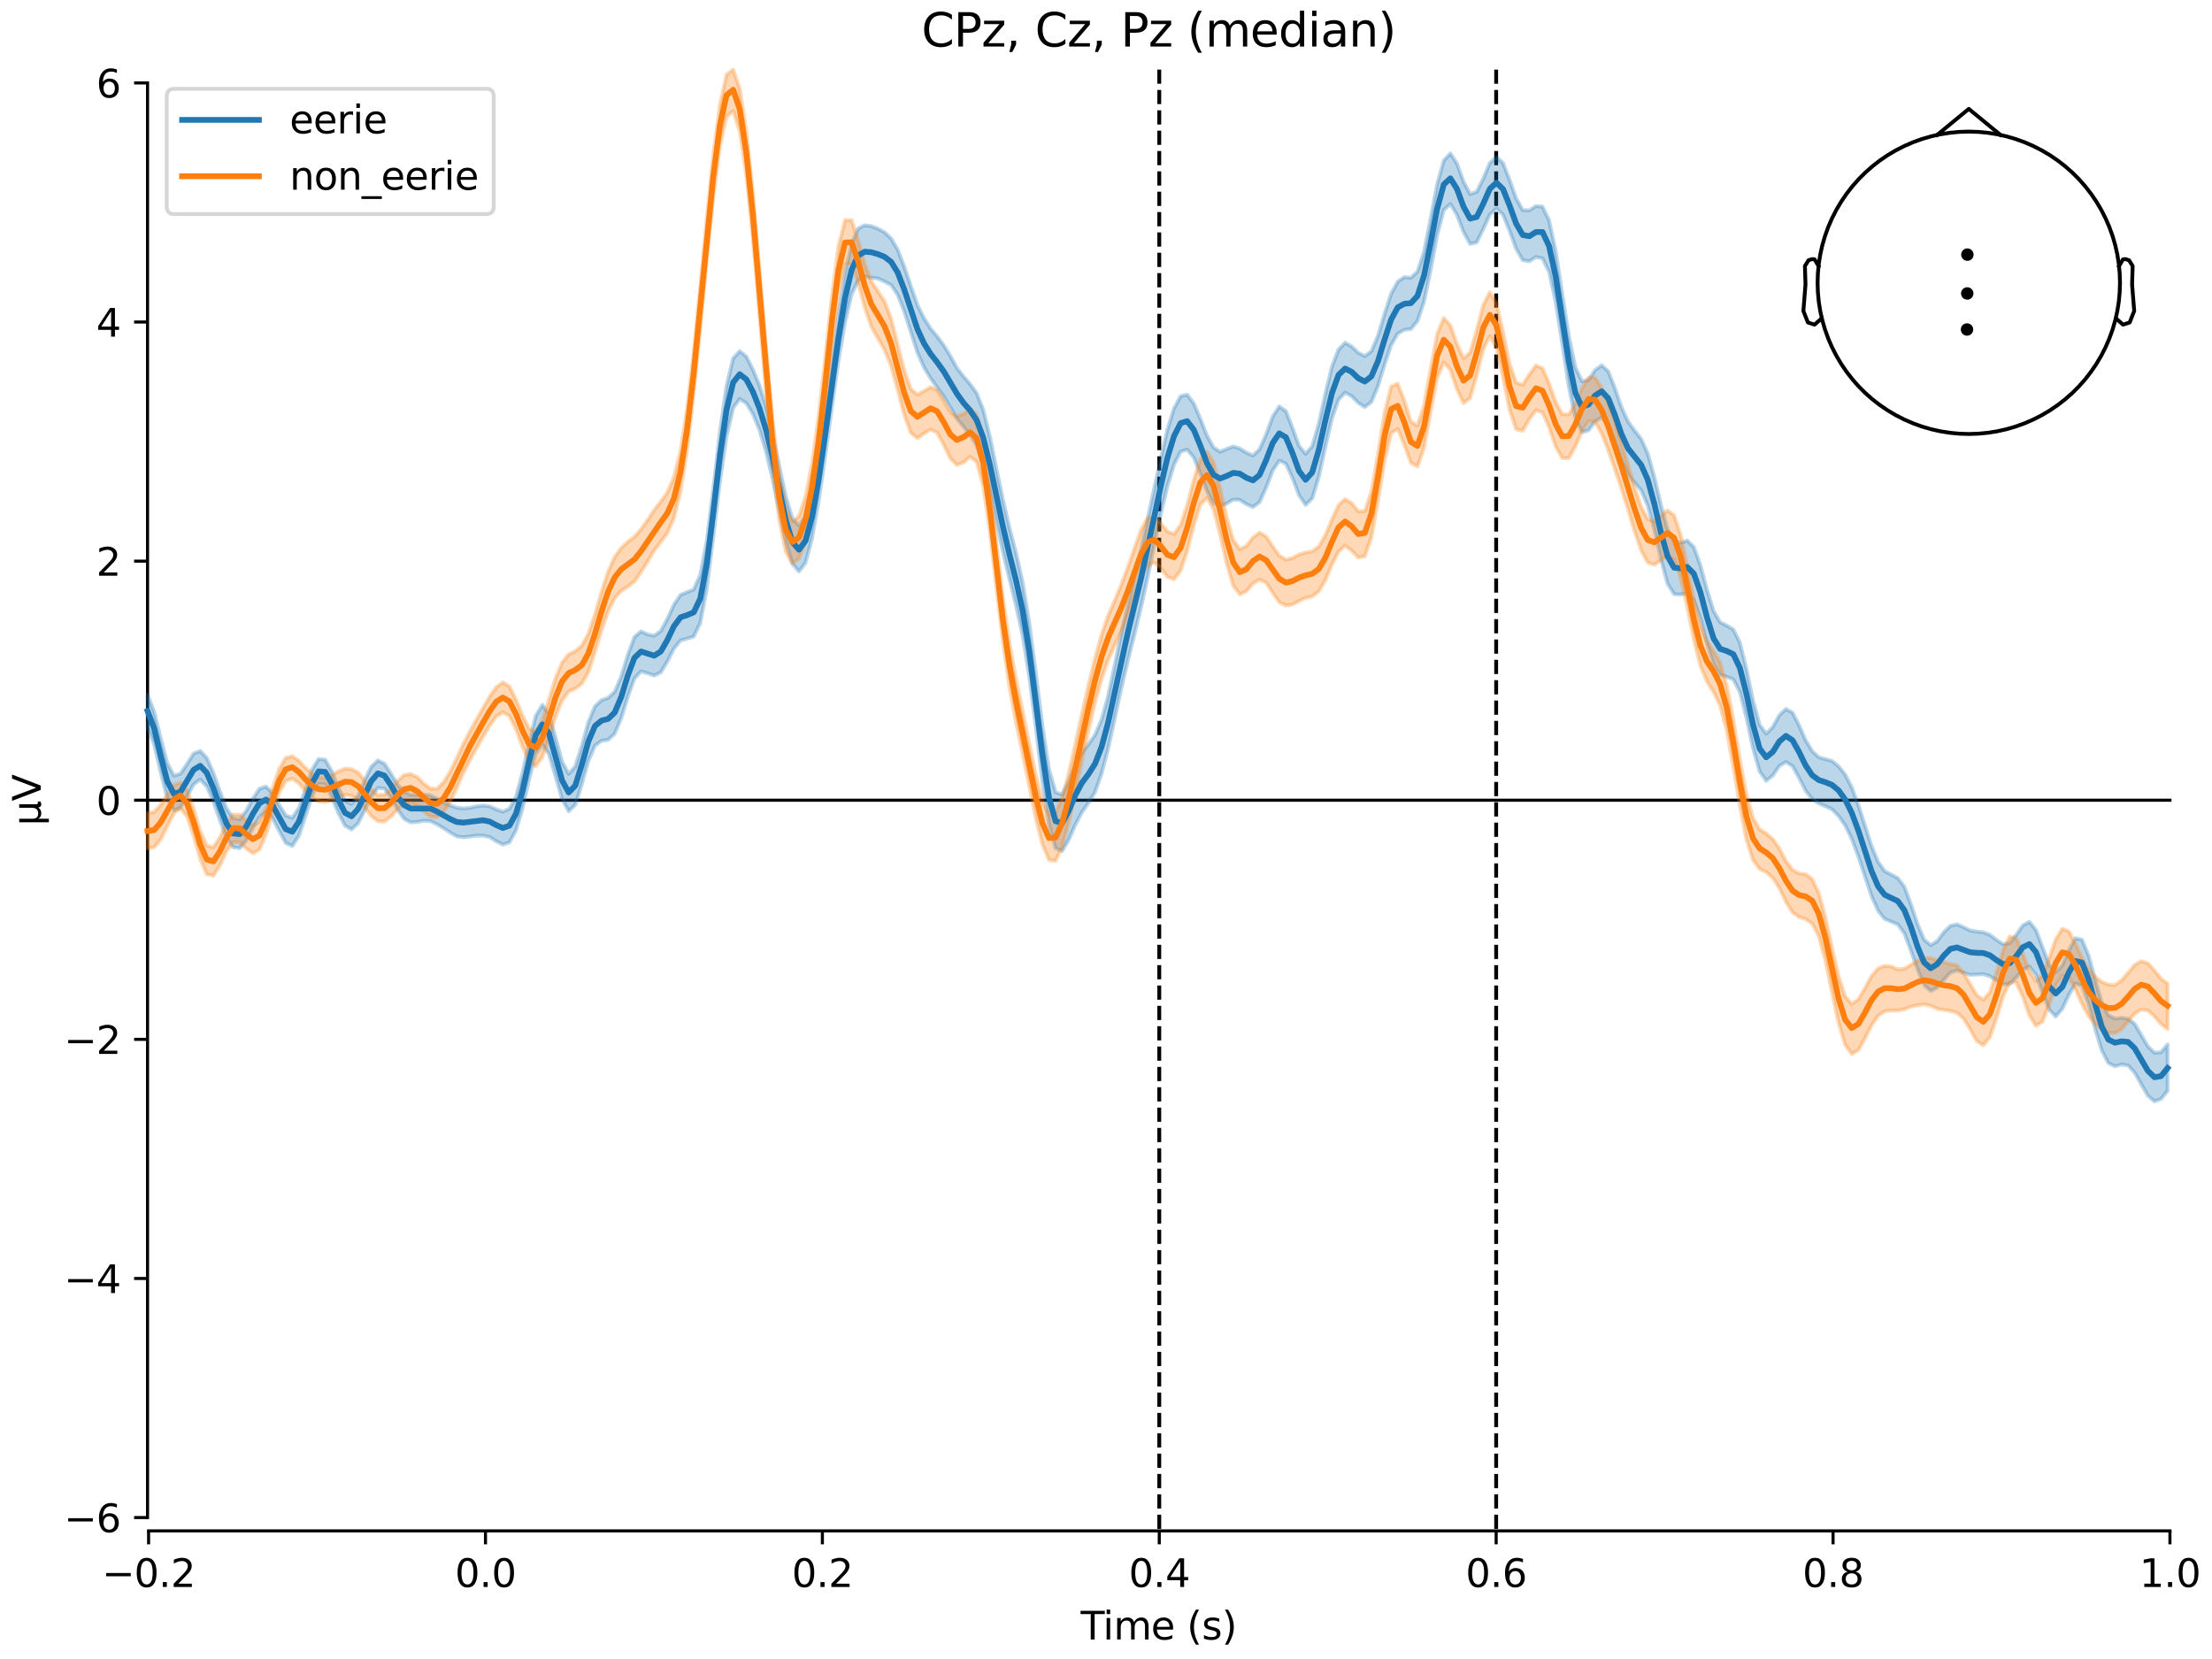 <?xml version="1.0" encoding="utf-8" standalone="no"?>
<!DOCTYPE svg PUBLIC "-//W3C//DTD SVG 1.1//EN"
  "http://www.w3.org/Graphics/SVG/1.1/DTD/svg11.dtd">
<svg xmlns:xlink="http://www.w3.org/1999/xlink" width="576pt" height="432pt" viewBox="0 0 576 432" xmlns="http://www.w3.org/2000/svg" version="1.1">
 <defs>
  <style type="text/css">*{stroke-linejoin: round; stroke-linecap: butt}</style>
 </defs>
 <g id="figure_1">
  <g id="patch_1">
   <path d="M 0 432 
L 576 432 
L 576 0 
L 0 0 
z
" style="fill: #ffffff"/>
  </g>
  <g id="axes_1">
   <g id="patch_2">
    <path d="M 38.421 398.644 
L 565.048 398.644 
L 565.048 18.118 
L 38.421 18.118 
L 38.421 398.644 
z
" style="fill: none; opacity: 0"/>
   </g>
   <g id="patch_3">
    <path d="M 38.421 395.172 
L 38.421 21.589 
" style="fill: none; stroke: #000000; stroke-width: 0.8; stroke-linejoin: miter; stroke-linecap: square"/>
   </g>
   <g id="LineCollection_1">
    <path d="M 301.871 18.118 
L 301.871 398.644 
" clip-path="url(#pcbb77fa7ad)" style="fill: none; stroke-dasharray: 3.7,1.6; stroke-dashoffset: 0; stroke: #000000"/>
    <path d="M 389.597 18.118 
L 389.597 398.644 
" clip-path="url(#pcbb77fa7ad)" style="fill: none; stroke-dasharray: 3.7,1.6; stroke-dashoffset: 0; stroke: #000000"/>
   </g>
   <g id="matplotlib.axis_1">
    <g id="xtick_1">
     <g id="line2d_1">
      <defs>
       <path id="mc9a72ca12c" d="M 0 0 
L 0 3.5 
" style="stroke: #000000; stroke-width: 0.8"/>
      </defs>
      <g>
       <use xlink:href="#mc9a72ca12c" x="38.695" y="398.644" style="stroke: #000000; stroke-width: 0.8"/>
      </g>
     </g>
     <g id="text_1">
      <!-- −0.2 -->
      <g transform="translate(26.553 413.242) scale(0.1 -0.1)">
       <defs>
        <path id="DejaVuSans-2212" d="M 678 2272 
L 4684 2272 
L 4684 1741 
L 678 1741 
L 678 2272 
z
" transform="scale(0.016)"/>
        <path id="DejaVuSans-30" d="M 2034 4250 
Q 1547 4250 1301 3770 
Q 1056 3291 1056 2328 
Q 1056 1369 1301 889 
Q 1547 409 2034 409 
Q 2525 409 2770 889 
Q 3016 1369 3016 2328 
Q 3016 3291 2770 3770 
Q 2525 4250 2034 4250 
z
M 2034 4750 
Q 2819 4750 3233 4129 
Q 3647 3509 3647 2328 
Q 3647 1150 3233 529 
Q 2819 -91 2034 -91 
Q 1250 -91 836 529 
Q 422 1150 422 2328 
Q 422 3509 836 4129 
Q 1250 4750 2034 4750 
z
" transform="scale(0.016)"/>
        <path id="DejaVuSans-2e" d="M 684 794 
L 1344 794 
L 1344 0 
L 684 0 
L 684 794 
z
" transform="scale(0.016)"/>
        <path id="DejaVuSans-32" d="M 1228 531 
L 3431 531 
L 3431 0 
L 469 0 
L 469 531 
Q 828 903 1448 1529 
Q 2069 2156 2228 2338 
Q 2531 2678 2651 2914 
Q 2772 3150 2772 3378 
Q 2772 3750 2511 3984 
Q 2250 4219 1831 4219 
Q 1534 4219 1204 4116 
Q 875 4013 500 3803 
L 500 4441 
Q 881 4594 1212 4672 
Q 1544 4750 1819 4750 
Q 2544 4750 2975 4387 
Q 3406 4025 3406 3419 
Q 3406 3131 3298 2873 
Q 3191 2616 2906 2266 
Q 2828 2175 2409 1742 
Q 1991 1309 1228 531 
z
" transform="scale(0.016)"/>
       </defs>
       <use xlink:href="#DejaVuSans-2212"/>
       <use xlink:href="#DejaVuSans-30" transform="translate(83.789 0)"/>
       <use xlink:href="#DejaVuSans-2e" transform="translate(147.412 0)"/>
       <use xlink:href="#DejaVuSans-32" transform="translate(179.199 0)"/>
      </g>
     </g>
    </g>
    <g id="xtick_2">
     <g id="line2d_2">
      <g>
       <use xlink:href="#mc9a72ca12c" x="126.42" y="398.644" style="stroke: #000000; stroke-width: 0.8"/>
      </g>
     </g>
     <g id="text_2">
      <!-- 0.0 -->
      <g transform="translate(118.469 413.242) scale(0.1 -0.1)">
       <use xlink:href="#DejaVuSans-30"/>
       <use xlink:href="#DejaVuSans-2e" transform="translate(63.623 0)"/>
       <use xlink:href="#DejaVuSans-30" transform="translate(95.41 0)"/>
      </g>
     </g>
    </g>
    <g id="xtick_3">
     <g id="line2d_3">
      <g>
       <use xlink:href="#mc9a72ca12c" x="214.146" y="398.644" style="stroke: #000000; stroke-width: 0.8"/>
      </g>
     </g>
     <g id="text_3">
      <!-- 0.2 -->
      <g transform="translate(206.194 413.242) scale(0.1 -0.1)">
       <use xlink:href="#DejaVuSans-30"/>
       <use xlink:href="#DejaVuSans-2e" transform="translate(63.623 0)"/>
       <use xlink:href="#DejaVuSans-32" transform="translate(95.41 0)"/>
      </g>
     </g>
    </g>
    <g id="xtick_4">
     <g id="line2d_4">
      <g>
       <use xlink:href="#mc9a72ca12c" x="301.871" y="398.644" style="stroke: #000000; stroke-width: 0.8"/>
      </g>
     </g>
     <g id="text_4">
      <!-- 0.4 -->
      <g transform="translate(293.92 413.242) scale(0.1 -0.1)">
       <defs>
        <path id="DejaVuSans-34" d="M 2419 4116 
L 825 1625 
L 2419 1625 
L 2419 4116 
z
M 2253 4666 
L 3047 4666 
L 3047 1625 
L 3713 1625 
L 3713 1100 
L 3047 1100 
L 3047 0 
L 2419 0 
L 2419 1100 
L 313 1100 
L 313 1709 
L 2253 4666 
z
" transform="scale(0.016)"/>
       </defs>
       <use xlink:href="#DejaVuSans-30"/>
       <use xlink:href="#DejaVuSans-2e" transform="translate(63.623 0)"/>
       <use xlink:href="#DejaVuSans-34" transform="translate(95.41 0)"/>
      </g>
     </g>
    </g>
    <g id="xtick_5">
     <g id="line2d_5">
      <g>
       <use xlink:href="#mc9a72ca12c" x="389.597" y="398.644" style="stroke: #000000; stroke-width: 0.8"/>
      </g>
     </g>
     <g id="text_5">
      <!-- 0.6 -->
      <g transform="translate(381.645 413.242) scale(0.1 -0.1)">
       <defs>
        <path id="DejaVuSans-36" d="M 2113 2584 
Q 1688 2584 1439 2293 
Q 1191 2003 1191 1497 
Q 1191 994 1439 701 
Q 1688 409 2113 409 
Q 2538 409 2786 701 
Q 3034 994 3034 1497 
Q 3034 2003 2786 2293 
Q 2538 2584 2113 2584 
z
M 3366 4563 
L 3366 3988 
Q 3128 4100 2886 4159 
Q 2644 4219 2406 4219 
Q 1781 4219 1451 3797 
Q 1122 3375 1075 2522 
Q 1259 2794 1537 2939 
Q 1816 3084 2150 3084 
Q 2853 3084 3261 2657 
Q 3669 2231 3669 1497 
Q 3669 778 3244 343 
Q 2819 -91 2113 -91 
Q 1303 -91 875 529 
Q 447 1150 447 2328 
Q 447 3434 972 4092 
Q 1497 4750 2381 4750 
Q 2619 4750 2861 4703 
Q 3103 4656 3366 4563 
z
" transform="scale(0.016)"/>
       </defs>
       <use xlink:href="#DejaVuSans-30"/>
       <use xlink:href="#DejaVuSans-2e" transform="translate(63.623 0)"/>
       <use xlink:href="#DejaVuSans-36" transform="translate(95.41 0)"/>
      </g>
     </g>
    </g>
    <g id="xtick_6">
     <g id="line2d_6">
      <g>
       <use xlink:href="#mc9a72ca12c" x="477.323" y="398.644" style="stroke: #000000; stroke-width: 0.8"/>
      </g>
     </g>
     <g id="text_6">
      <!-- 0.8 -->
      <g transform="translate(469.371 413.242) scale(0.1 -0.1)">
       <defs>
        <path id="DejaVuSans-38" d="M 2034 2216 
Q 1584 2216 1326 1975 
Q 1069 1734 1069 1313 
Q 1069 891 1326 650 
Q 1584 409 2034 409 
Q 2484 409 2743 651 
Q 3003 894 3003 1313 
Q 3003 1734 2745 1975 
Q 2488 2216 2034 2216 
z
M 1403 2484 
Q 997 2584 770 2862 
Q 544 3141 544 3541 
Q 544 4100 942 4425 
Q 1341 4750 2034 4750 
Q 2731 4750 3128 4425 
Q 3525 4100 3525 3541 
Q 3525 3141 3298 2862 
Q 3072 2584 2669 2484 
Q 3125 2378 3379 2068 
Q 3634 1759 3634 1313 
Q 3634 634 3220 271 
Q 2806 -91 2034 -91 
Q 1263 -91 848 271 
Q 434 634 434 1313 
Q 434 1759 690 2068 
Q 947 2378 1403 2484 
z
M 1172 3481 
Q 1172 3119 1398 2916 
Q 1625 2713 2034 2713 
Q 2441 2713 2670 2916 
Q 2900 3119 2900 3481 
Q 2900 3844 2670 4047 
Q 2441 4250 2034 4250 
Q 1625 4250 1398 4047 
Q 1172 3844 1172 3481 
z
" transform="scale(0.016)"/>
       </defs>
       <use xlink:href="#DejaVuSans-30"/>
       <use xlink:href="#DejaVuSans-2e" transform="translate(63.623 0)"/>
       <use xlink:href="#DejaVuSans-38" transform="translate(95.41 0)"/>
      </g>
     </g>
    </g>
    <g id="xtick_7">
     <g id="line2d_7">
      <g>
       <use xlink:href="#mc9a72ca12c" x="565.048" y="398.644" style="stroke: #000000; stroke-width: 0.8"/>
      </g>
     </g>
     <g id="text_7">
      <!-- 1.0 -->
      <g transform="translate(557.097 413.242) scale(0.1 -0.1)">
       <defs>
        <path id="DejaVuSans-31" d="M 794 531 
L 1825 531 
L 1825 4091 
L 703 3866 
L 703 4441 
L 1819 4666 
L 2450 4666 
L 2450 531 
L 3481 531 
L 3481 0 
L 794 0 
L 794 531 
z
" transform="scale(0.016)"/>
       </defs>
       <use xlink:href="#DejaVuSans-31"/>
       <use xlink:href="#DejaVuSans-2e" transform="translate(63.623 0)"/>
       <use xlink:href="#DejaVuSans-30" transform="translate(95.41 0)"/>
      </g>
     </g>
    </g>
    <g id="text_8">
     <!-- Time (s) -->
     <g transform="translate(281.405 426.92) scale(0.1 -0.1)">
      <defs>
       <path id="DejaVuSans-54" d="M -19 4666 
L 3928 4666 
L 3928 4134 
L 2272 4134 
L 2272 0 
L 1638 0 
L 1638 4134 
L -19 4134 
L -19 4666 
z
" transform="scale(0.016)"/>
       <path id="DejaVuSans-69" d="M 603 3500 
L 1178 3500 
L 1178 0 
L 603 0 
L 603 3500 
z
M 603 4863 
L 1178 4863 
L 1178 4134 
L 603 4134 
L 603 4863 
z
" transform="scale(0.016)"/>
       <path id="DejaVuSans-6d" d="M 3328 2828 
Q 3544 3216 3844 3400 
Q 4144 3584 4550 3584 
Q 5097 3584 5394 3201 
Q 5691 2819 5691 2113 
L 5691 0 
L 5113 0 
L 5113 2094 
Q 5113 2597 4934 2840 
Q 4756 3084 4391 3084 
Q 3944 3084 3684 2787 
Q 3425 2491 3425 1978 
L 3425 0 
L 2847 0 
L 2847 2094 
Q 2847 2600 2669 2842 
Q 2491 3084 2119 3084 
Q 1678 3084 1418 2786 
Q 1159 2488 1159 1978 
L 1159 0 
L 581 0 
L 581 3500 
L 1159 3500 
L 1159 2956 
Q 1356 3278 1631 3431 
Q 1906 3584 2284 3584 
Q 2666 3584 2933 3390 
Q 3200 3197 3328 2828 
z
" transform="scale(0.016)"/>
       <path id="DejaVuSans-65" d="M 3597 1894 
L 3597 1613 
L 953 1613 
Q 991 1019 1311 708 
Q 1631 397 2203 397 
Q 2534 397 2845 478 
Q 3156 559 3463 722 
L 3463 178 
Q 3153 47 2828 -22 
Q 2503 -91 2169 -91 
Q 1331 -91 842 396 
Q 353 884 353 1716 
Q 353 2575 817 3079 
Q 1281 3584 2069 3584 
Q 2775 3584 3186 3129 
Q 3597 2675 3597 1894 
z
M 3022 2063 
Q 3016 2534 2758 2815 
Q 2500 3097 2075 3097 
Q 1594 3097 1305 2825 
Q 1016 2553 972 2059 
L 3022 2063 
z
" transform="scale(0.016)"/>
       <path id="DejaVuSans-20" transform="scale(0.016)"/>
       <path id="DejaVuSans-28" d="M 1984 4856 
Q 1566 4138 1362 3434 
Q 1159 2731 1159 2009 
Q 1159 1288 1364 580 
Q 1569 -128 1984 -844 
L 1484 -844 
Q 1016 -109 783 600 
Q 550 1309 550 2009 
Q 550 2706 781 3412 
Q 1013 4119 1484 4856 
L 1984 4856 
z
" transform="scale(0.016)"/>
       <path id="DejaVuSans-73" d="M 2834 3397 
L 2834 2853 
Q 2591 2978 2328 3040 
Q 2066 3103 1784 3103 
Q 1356 3103 1142 2972 
Q 928 2841 928 2578 
Q 928 2378 1081 2264 
Q 1234 2150 1697 2047 
L 1894 2003 
Q 2506 1872 2764 1633 
Q 3022 1394 3022 966 
Q 3022 478 2636 193 
Q 2250 -91 1575 -91 
Q 1294 -91 989 -36 
Q 684 19 347 128 
L 347 722 
Q 666 556 975 473 
Q 1284 391 1588 391 
Q 1994 391 2212 530 
Q 2431 669 2431 922 
Q 2431 1156 2273 1281 
Q 2116 1406 1581 1522 
L 1381 1569 
Q 847 1681 609 1914 
Q 372 2147 372 2553 
Q 372 3047 722 3315 
Q 1072 3584 1716 3584 
Q 2034 3584 2315 3537 
Q 2597 3491 2834 3397 
z
" transform="scale(0.016)"/>
       <path id="DejaVuSans-29" d="M 513 4856 
L 1013 4856 
Q 1481 4119 1714 3412 
Q 1947 2706 1947 2009 
Q 1947 1309 1714 600 
Q 1481 -109 1013 -844 
L 513 -844 
Q 928 -128 1133 580 
Q 1338 1288 1338 2009 
Q 1338 2731 1133 3434 
Q 928 4138 513 4856 
z
" transform="scale(0.016)"/>
      </defs>
      <use xlink:href="#DejaVuSans-54"/>
      <use xlink:href="#DejaVuSans-69" transform="translate(57.959 0)"/>
      <use xlink:href="#DejaVuSans-6d" transform="translate(85.742 0)"/>
      <use xlink:href="#DejaVuSans-65" transform="translate(183.154 0)"/>
      <use xlink:href="#DejaVuSans-20" transform="translate(244.678 0)"/>
      <use xlink:href="#DejaVuSans-28" transform="translate(276.465 0)"/>
      <use xlink:href="#DejaVuSans-73" transform="translate(315.479 0)"/>
      <use xlink:href="#DejaVuSans-29" transform="translate(367.578 0)"/>
     </g>
    </g>
   </g>
   <g id="matplotlib.axis_2">
    <g id="ytick_1">
     <g id="line2d_8">
      <defs>
       <path id="m04ae73ad87" d="M 0 0 
L -3.5 0 
" style="stroke: #000000; stroke-width: 0.8"/>
      </defs>
      <g>
       <use xlink:href="#m04ae73ad87" x="38.421" y="395.172" style="stroke: #000000; stroke-width: 0.8"/>
      </g>
     </g>
     <g id="text_9">
      <!-- −6 -->
      <g transform="translate(16.678 398.972) scale(0.1 -0.1)">
       <use xlink:href="#DejaVuSans-2212"/>
       <use xlink:href="#DejaVuSans-36" transform="translate(83.789 0)"/>
      </g>
     </g>
    </g>
    <g id="ytick_2">
     <g id="line2d_9">
      <g>
       <use xlink:href="#m04ae73ad87" x="38.421" y="332.909" style="stroke: #000000; stroke-width: 0.8"/>
      </g>
     </g>
     <g id="text_10">
      <!-- −4 -->
      <g transform="translate(16.678 336.708) scale(0.1 -0.1)">
       <use xlink:href="#DejaVuSans-2212"/>
       <use xlink:href="#DejaVuSans-34" transform="translate(83.789 0)"/>
      </g>
     </g>
    </g>
    <g id="ytick_3">
     <g id="line2d_10">
      <g>
       <use xlink:href="#m04ae73ad87" x="38.421" y="270.645" style="stroke: #000000; stroke-width: 0.8"/>
      </g>
     </g>
     <g id="text_11">
      <!-- −2 -->
      <g transform="translate(16.678 274.444) scale(0.1 -0.1)">
       <use xlink:href="#DejaVuSans-2212"/>
       <use xlink:href="#DejaVuSans-32" transform="translate(83.789 0)"/>
      </g>
     </g>
    </g>
    <g id="ytick_4">
     <g id="line2d_11">
      <g>
       <use xlink:href="#m04ae73ad87" x="38.421" y="208.381" style="stroke: #000000; stroke-width: 0.8"/>
      </g>
     </g>
     <g id="text_12">
      <!-- 0 -->
      <g transform="translate(25.058 212.18) scale(0.1 -0.1)">
       <use xlink:href="#DejaVuSans-30"/>
      </g>
     </g>
    </g>
    <g id="ytick_5">
     <g id="line2d_12">
      <g>
       <use xlink:href="#m04ae73ad87" x="38.421" y="146.117" style="stroke: #000000; stroke-width: 0.8"/>
      </g>
     </g>
     <g id="text_13">
      <!-- 2 -->
      <g transform="translate(25.058 149.916) scale(0.1 -0.1)">
       <use xlink:href="#DejaVuSans-32"/>
      </g>
     </g>
    </g>
    <g id="ytick_6">
     <g id="line2d_13">
      <g>
       <use xlink:href="#m04ae73ad87" x="38.421" y="83.853" style="stroke: #000000; stroke-width: 0.8"/>
      </g>
     </g>
     <g id="text_14">
      <!-- 4 -->
      <g transform="translate(25.058 87.653) scale(0.1 -0.1)">
       <use xlink:href="#DejaVuSans-34"/>
      </g>
     </g>
    </g>
    <g id="ytick_7">
     <g id="line2d_14">
      <g>
       <use xlink:href="#m04ae73ad87" x="38.421" y="21.589" style="stroke: #000000; stroke-width: 0.8"/>
      </g>
     </g>
     <g id="text_15">
      <!-- 6 -->
      <g transform="translate(25.058 25.389) scale(0.1 -0.1)">
       <use xlink:href="#DejaVuSans-36"/>
      </g>
     </g>
    </g>
    <g id="text_16">
     <!-- µV -->
     <g transform="translate(10.599 214.982) rotate(-90) scale(0.1 -0.1)">
      <defs>
       <path id="DejaVuSans-b5" d="M 544 -1331 
L 544 3500 
L 1119 3500 
L 1119 1325 
Q 1119 872 1334 640 
Q 1550 409 1972 409 
Q 2434 409 2667 671 
Q 2900 934 2900 1459 
L 2900 3500 
L 3475 3500 
L 3475 806 
Q 3475 619 3529 530 
Q 3584 441 3700 441 
Q 3728 441 3778 458 
Q 3828 475 3916 513 
L 3916 50 
Q 3788 -22 3673 -56 
Q 3559 -91 3450 -91 
Q 3234 -91 3106 31 
Q 2978 153 2931 403 
Q 2775 156 2548 32 
Q 2322 -91 2016 -91 
Q 1697 -91 1473 31 
Q 1250 153 1119 397 
L 1119 -1331 
L 544 -1331 
z
" transform="scale(0.016)"/>
       <path id="DejaVuSans-56" d="M 1831 0 
L 50 4666 
L 709 4666 
L 2188 738 
L 3669 4666 
L 4325 4666 
L 2547 0 
L 1831 0 
z
" transform="scale(0.016)"/>
      </defs>
      <use xlink:href="#DejaVuSans-b5"/>
      <use xlink:href="#DejaVuSans-56" transform="translate(63.623 0)"/>
     </g>
    </g>
   </g>
   <g id="patch_4">
    <path d="M 38.695 398.644 
L 565.048 398.644 
" style="fill: none; stroke: #000000; stroke-width: 0.8; stroke-linejoin: miter; stroke-linecap: square"/>
   </g>
   <g id="patch_5">
    <path d="M 38.421 208.381 
L 565.048 208.381 
" style="fill: none; stroke: #000000; stroke-width: 0.8; stroke-linejoin: miter; stroke-linecap: square"/>
   </g>
   <g id="text_17">
    <!-- CPz, Cz, Pz (median) -->
    <g transform="translate(239.964 12.118) scale(0.12 -0.12)">
     <defs>
      <path id="DejaVuSans-43" d="M 4122 4306 
L 4122 3641 
Q 3803 3938 3442 4084 
Q 3081 4231 2675 4231 
Q 1875 4231 1450 3742 
Q 1025 3253 1025 2328 
Q 1025 1406 1450 917 
Q 1875 428 2675 428 
Q 3081 428 3442 575 
Q 3803 722 4122 1019 
L 4122 359 
Q 3791 134 3420 21 
Q 3050 -91 2638 -91 
Q 1578 -91 968 557 
Q 359 1206 359 2328 
Q 359 3453 968 4101 
Q 1578 4750 2638 4750 
Q 3056 4750 3426 4639 
Q 3797 4528 4122 4306 
z
" transform="scale(0.016)"/>
      <path id="DejaVuSans-50" d="M 1259 4147 
L 1259 2394 
L 2053 2394 
Q 2494 2394 2734 2622 
Q 2975 2850 2975 3272 
Q 2975 3691 2734 3919 
Q 2494 4147 2053 4147 
L 1259 4147 
z
M 628 4666 
L 2053 4666 
Q 2838 4666 3239 4311 
Q 3641 3956 3641 3272 
Q 3641 2581 3239 2228 
Q 2838 1875 2053 1875 
L 1259 1875 
L 1259 0 
L 628 0 
L 628 4666 
z
" transform="scale(0.016)"/>
      <path id="DejaVuSans-7a" d="M 353 3500 
L 3084 3500 
L 3084 2975 
L 922 459 
L 3084 459 
L 3084 0 
L 275 0 
L 275 525 
L 2438 3041 
L 353 3041 
L 353 3500 
z
" transform="scale(0.016)"/>
      <path id="DejaVuSans-2c" d="M 750 794 
L 1409 794 
L 1409 256 
L 897 -744 
L 494 -744 
L 750 256 
L 750 794 
z
" transform="scale(0.016)"/>
      <path id="DejaVuSans-64" d="M 2906 2969 
L 2906 4863 
L 3481 4863 
L 3481 0 
L 2906 0 
L 2906 525 
Q 2725 213 2448 61 
Q 2172 -91 1784 -91 
Q 1150 -91 751 415 
Q 353 922 353 1747 
Q 353 2572 751 3078 
Q 1150 3584 1784 3584 
Q 2172 3584 2448 3432 
Q 2725 3281 2906 2969 
z
M 947 1747 
Q 947 1113 1208 752 
Q 1469 391 1925 391 
Q 2381 391 2643 752 
Q 2906 1113 2906 1747 
Q 2906 2381 2643 2742 
Q 2381 3103 1925 3103 
Q 1469 3103 1208 2742 
Q 947 2381 947 1747 
z
" transform="scale(0.016)"/>
      <path id="DejaVuSans-61" d="M 2194 1759 
Q 1497 1759 1228 1600 
Q 959 1441 959 1056 
Q 959 750 1161 570 
Q 1363 391 1709 391 
Q 2188 391 2477 730 
Q 2766 1069 2766 1631 
L 2766 1759 
L 2194 1759 
z
M 3341 1997 
L 3341 0 
L 2766 0 
L 2766 531 
Q 2569 213 2275 61 
Q 1981 -91 1556 -91 
Q 1019 -91 701 211 
Q 384 513 384 1019 
Q 384 1609 779 1909 
Q 1175 2209 1959 2209 
L 2766 2209 
L 2766 2266 
Q 2766 2663 2505 2880 
Q 2244 3097 1772 3097 
Q 1472 3097 1187 3025 
Q 903 2953 641 2809 
L 641 3341 
Q 956 3463 1253 3523 
Q 1550 3584 1831 3584 
Q 2591 3584 2966 3190 
Q 3341 2797 3341 1997 
z
" transform="scale(0.016)"/>
      <path id="DejaVuSans-6e" d="M 3513 2113 
L 3513 0 
L 2938 0 
L 2938 2094 
Q 2938 2591 2744 2837 
Q 2550 3084 2163 3084 
Q 1697 3084 1428 2787 
Q 1159 2491 1159 1978 
L 1159 0 
L 581 0 
L 581 3500 
L 1159 3500 
L 1159 2956 
Q 1366 3272 1645 3428 
Q 1925 3584 2291 3584 
Q 2894 3584 3203 3211 
Q 3513 2838 3513 2113 
z
" transform="scale(0.016)"/>
     </defs>
     <use xlink:href="#DejaVuSans-43"/>
     <use xlink:href="#DejaVuSans-50" transform="translate(69.824 0)"/>
     <use xlink:href="#DejaVuSans-7a" transform="translate(130.127 0)"/>
     <use xlink:href="#DejaVuSans-2c" transform="translate(182.617 0)"/>
     <use xlink:href="#DejaVuSans-20" transform="translate(214.404 0)"/>
     <use xlink:href="#DejaVuSans-43" transform="translate(246.191 0)"/>
     <use xlink:href="#DejaVuSans-7a" transform="translate(316.016 0)"/>
     <use xlink:href="#DejaVuSans-2c" transform="translate(368.506 0)"/>
     <use xlink:href="#DejaVuSans-20" transform="translate(400.293 0)"/>
     <use xlink:href="#DejaVuSans-50" transform="translate(432.08 0)"/>
     <use xlink:href="#DejaVuSans-7a" transform="translate(492.383 0)"/>
     <use xlink:href="#DejaVuSans-20" transform="translate(544.873 0)"/>
     <use xlink:href="#DejaVuSans-28" transform="translate(576.66 0)"/>
     <use xlink:href="#DejaVuSans-6d" transform="translate(615.674 0)"/>
     <use xlink:href="#DejaVuSans-65" transform="translate(713.086 0)"/>
     <use xlink:href="#DejaVuSans-64" transform="translate(774.609 0)"/>
     <use xlink:href="#DejaVuSans-69" transform="translate(838.086 0)"/>
     <use xlink:href="#DejaVuSans-61" transform="translate(865.869 0)"/>
     <use xlink:href="#DejaVuSans-6e" transform="translate(927.148 0)"/>
     <use xlink:href="#DejaVuSans-29" transform="translate(990.527 0)"/>
    </g>
   </g>
   <g id="legend_1">
    <g id="patch_6">
     <path d="M 45.421 55.753 
L 126.563 55.753 
Q 128.563 55.753 128.563 53.753 
L 128.563 25.118 
Q 128.563 23.118 126.563 23.118 
L 45.421 23.118 
Q 43.421 23.118 43.421 25.118 
L 43.421 53.753 
Q 43.421 55.753 45.421 55.753 
z
" style="fill: #ffffff; opacity: 0.8; stroke: #cccccc; stroke-linejoin: miter"/>
    </g>
    <g id="line2d_15">
     <path d="M 47.421 31.217 
L 57.421 31.217 
L 67.421 31.217 
" style="fill: none; stroke: #1f77b4; stroke-width: 1.5; stroke-linecap: square"/>
    </g>
    <g id="text_18">
     <!-- eerie -->
     <g transform="translate(75.421 34.717) scale(0.1 -0.1)">
      <defs>
       <path id="DejaVuSans-72" d="M 2631 2963 
Q 2534 3019 2420 3045 
Q 2306 3072 2169 3072 
Q 1681 3072 1420 2755 
Q 1159 2438 1159 1844 
L 1159 0 
L 581 0 
L 581 3500 
L 1159 3500 
L 1159 2956 
Q 1341 3275 1631 3429 
Q 1922 3584 2338 3584 
Q 2397 3584 2469 3576 
Q 2541 3569 2628 3553 
L 2631 2963 
z
" transform="scale(0.016)"/>
      </defs>
      <use xlink:href="#DejaVuSans-65"/>
      <use xlink:href="#DejaVuSans-65" transform="translate(61.523 0)"/>
      <use xlink:href="#DejaVuSans-72" transform="translate(123.047 0)"/>
      <use xlink:href="#DejaVuSans-69" transform="translate(164.16 0)"/>
      <use xlink:href="#DejaVuSans-65" transform="translate(191.943 0)"/>
     </g>
    </g>
    <g id="line2d_16">
     <path d="M 47.421 45.895 
L 57.421 45.895 
L 67.421 45.895 
" style="fill: none; stroke: #ff7f0e; stroke-width: 1.5; stroke-linecap: square"/>
    </g>
    <g id="text_19">
     <!-- non_eerie -->
     <g transform="translate(75.421 49.395) scale(0.1 -0.1)">
      <defs>
       <path id="DejaVuSans-6f" d="M 1959 3097 
Q 1497 3097 1228 2736 
Q 959 2375 959 1747 
Q 959 1119 1226 758 
Q 1494 397 1959 397 
Q 2419 397 2687 759 
Q 2956 1122 2956 1747 
Q 2956 2369 2687 2733 
Q 2419 3097 1959 3097 
z
M 1959 3584 
Q 2709 3584 3137 3096 
Q 3566 2609 3566 1747 
Q 3566 888 3137 398 
Q 2709 -91 1959 -91 
Q 1206 -91 779 398 
Q 353 888 353 1747 
Q 353 2609 779 3096 
Q 1206 3584 1959 3584 
z
" transform="scale(0.016)"/>
       <path id="DejaVuSans-5f" d="M 3263 -1063 
L 3263 -1509 
L -63 -1509 
L -63 -1063 
L 3263 -1063 
z
" transform="scale(0.016)"/>
      </defs>
      <use xlink:href="#DejaVuSans-6e"/>
      <use xlink:href="#DejaVuSans-6f" transform="translate(63.379 0)"/>
      <use xlink:href="#DejaVuSans-6e" transform="translate(124.561 0)"/>
      <use xlink:href="#DejaVuSans-5f" transform="translate(187.939 0)"/>
      <use xlink:href="#DejaVuSans-65" transform="translate(237.939 0)"/>
      <use xlink:href="#DejaVuSans-65" transform="translate(299.463 0)"/>
      <use xlink:href="#DejaVuSans-72" transform="translate(360.986 0)"/>
      <use xlink:href="#DejaVuSans-69" transform="translate(402.1 0)"/>
      <use xlink:href="#DejaVuSans-65" transform="translate(429.883 0)"/>
     </g>
    </g>
   </g>
   <g id="FillBetweenPolyCollection_1">
    <defs>
     <path id="m5454bbf59f" d="M 38.421 -251.083 
L 38.421 -242.654 
L 40.134 -238.201 
L 41.847 -230.879 
L 43.561 -224.256 
L 45.274 -221.02 
L 46.988 -221.634 
L 48.701 -224.622 
L 50.414 -227.712 
L 52.128 -229.006 
L 53.841 -227.24 
L 55.554 -223.336 
L 57.268 -218.409 
L 58.981 -213.883 
L 60.695 -211.373 
L 62.408 -211.138 
L 64.121 -213.091 
L 65.835 -216.348 
L 67.548 -219.261 
L 69.262 -220.495 
L 70.975 -218.966 
L 72.688 -215.673 
L 74.402 -212.479 
L 76.115 -211.71 
L 77.829 -214.342 
L 79.542 -219.407 
L 81.255 -224.719 
L 82.969 -227.857 
L 84.682 -227.716 
L 86.395 -224.388 
L 88.109 -220.311 
L 89.822 -217.014 
L 91.536 -216.016 
L 93.249 -217.616 
L 94.962 -221.013 
L 96.676 -224.551 
L 98.389 -226.817 
L 100.103 -226.673 
L 101.816 -224.254 
L 103.529 -221.195 
L 105.243 -218.753 
L 106.956 -217.855 
L 108.67 -217.976 
L 110.383 -218.277 
L 112.096 -218.175 
L 113.81 -217.342 
L 115.523 -216.32 
L 117.237 -215.206 
L 118.95 -214.201 
L 120.663 -213.964 
L 122.377 -214.174 
L 124.09 -214.402 
L 125.803 -214.405 
L 127.517 -214.021 
L 129.23 -212.934 
L 130.944 -212.074 
L 132.657 -212.636 
L 134.37 -215.791 
L 136.084 -221.566 
L 137.797 -229.166 
L 139.511 -235.668 
L 141.224 -238.074 
L 142.937 -235.669 
L 144.651 -229.914 
L 146.364 -223.866 
L 148.078 -220.748 
L 149.791 -222.4 
L 151.504 -227.817 
L 153.218 -233.87 
L 154.931 -237.834 
L 156.644 -239.099 
L 158.358 -239.365 
L 160.071 -240.944 
L 161.785 -245.021 
L 163.498 -250.638 
L 165.211 -255.303 
L 166.925 -257.183 
L 168.638 -256.686 
L 170.352 -256.094 
L 172.065 -256.915 
L 173.778 -259.76 
L 175.492 -263.083 
L 177.205 -265.223 
L 178.919 -265.709 
L 180.632 -266.226 
L 182.345 -269.775 
L 184.059 -278.828 
L 185.772 -292.455 
L 187.486 -306.715 
L 189.199 -318.369 
L 190.912 -325.767 
L 192.626 -328.121 
L 194.339 -327.019 
L 196.052 -324.202 
L 197.766 -320.052 
L 199.479 -314.413 
L 201.193 -307.211 
L 202.906 -299.086 
L 204.619 -291.032 
L 206.333 -285.218 
L 208.046 -283.189 
L 209.76 -285.495 
L 211.473 -291.915 
L 213.186 -301.574 
L 214.9 -313.268 
L 216.613 -325.897 
L 218.327 -338.039 
L 220.04 -348.071 
L 221.753 -355.372 
L 223.467 -358.968 
L 225.18 -359.914 
L 226.893 -359.652 
L 228.607 -359.491 
L 230.32 -358.684 
L 232.034 -357.834 
L 233.747 -355.232 
L 235.46 -350.97 
L 237.174 -345.594 
L 238.887 -340.219 
L 240.601 -336.364 
L 242.314 -333.504 
L 244.027 -331.136 
L 245.741 -328.762 
L 247.454 -325.973 
L 249.168 -322.939 
L 250.881 -320.895 
L 252.594 -318.724 
L 254.308 -316.033 
L 256.021 -311.28 
L 257.735 -304.433 
L 259.448 -296.181 
L 261.161 -288.362 
L 262.875 -281.219 
L 264.588 -274.277 
L 266.301 -266.499 
L 268.015 -255.842 
L 269.728 -242.529 
L 271.442 -228.458 
L 273.155 -217.31 
L 274.868 -211.101 
L 276.582 -210.397 
L 278.295 -213.3 
L 280.009 -217.229 
L 281.722 -220.469 
L 283.435 -222.952 
L 285.149 -225.721 
L 286.862 -230.586 
L 288.576 -237.127 
L 290.289 -244.95 
L 292.002 -252.849 
L 293.716 -260.068 
L 295.429 -266.892 
L 297.142 -273.973 
L 298.856 -281.734 
L 300.569 -290.066 
L 302.283 -298.245 
L 303.996 -305.43 
L 305.709 -310.974 
L 307.423 -314.392 
L 309.136 -314.914 
L 310.85 -312.873 
L 312.563 -308.706 
L 314.276 -304.058 
L 315.99 -300.956 
L 317.703 -300.15 
L 319.417 -300.86 
L 321.13 -301.899 
L 322.843 -301.849 
L 324.557 -300.715 
L 326.27 -299.958 
L 327.984 -301.239 
L 329.697 -305.006 
L 331.41 -309.485 
L 333.124 -312.037 
L 334.837 -311.252 
L 336.55 -307.562 
L 338.264 -303.063 
L 339.977 -300.534 
L 341.691 -302.207 
L 343.404 -307.779 
L 345.117 -315.635 
L 346.831 -323.011 
L 348.544 -327.923 
L 350.258 -329.78 
L 351.971 -328.858 
L 353.684 -327.074 
L 355.398 -326.003 
L 357.111 -327.338 
L 358.825 -331.46 
L 360.538 -337.062 
L 362.251 -342.113 
L 363.965 -345.137 
L 365.678 -346.106 
L 367.391 -346.321 
L 369.105 -348.376 
L 370.818 -353.427 
L 372.532 -361.691 
L 374.245 -370.839 
L 375.958 -377.338 
L 377.672 -378.857 
L 379.385 -376.059 
L 381.099 -371.611 
L 382.812 -368.479 
L 384.525 -368.895 
L 386.239 -372.355 
L 387.952 -376.128 
L 389.666 -377.679 
L 391.379 -376.087 
L 393.092 -371.908 
L 394.806 -367.2 
L 396.519 -364.263 
L 398.233 -363.972 
L 399.946 -365.07 
L 401.659 -364.723 
L 403.373 -361.232 
L 405.086 -353.461 
L 406.799 -342.596 
L 408.513 -331.35 
L 410.226 -323.075 
L 411.94 -319.458 
L 413.653 -319.928 
L 415.366 -322.284 
L 417.08 -323.298 
L 418.793 -321.18 
L 420.507 -317.071 
L 422.22 -312.203 
L 423.933 -308.378 
L 425.647 -306.33 
L 427.36 -304.303 
L 429.074 -300.357 
L 430.787 -294.041 
L 432.5 -286.396 
L 434.214 -280.039 
L 435.927 -277.286 
L 437.64 -277.183 
L 439.354 -277.52 
L 441.067 -275.776 
L 442.781 -270.984 
L 444.494 -264.428 
L 446.207 -259.03 
L 447.921 -256.278 
L 449.634 -255.763 
L 451.348 -255.092 
L 453.061 -251.804 
L 454.774 -245.116 
L 456.488 -237.177 
L 458.201 -231.126 
L 459.915 -228.691 
L 461.628 -230.054 
L 463.341 -232.555 
L 465.055 -233.588 
L 466.768 -232.501 
L 468.482 -229.429 
L 470.195 -226.097 
L 471.908 -223.906 
L 473.622 -222.794 
L 475.335 -222.07 
L 477.048 -221.263 
L 478.762 -219.501 
L 480.475 -217.089 
L 482.189 -213.582 
L 483.902 -209.017 
L 485.615 -203.839 
L 487.329 -198.705 
L 489.042 -194.888 
L 490.756 -192.714 
L 492.469 -192.006 
L 494.182 -191.276 
L 495.896 -188.967 
L 497.609 -184.435 
L 499.323 -179.563 
L 501.036 -175.509 
L 502.749 -173.923 
L 504.463 -174.848 
L 506.176 -176.845 
L 507.889 -178.763 
L 509.603 -179.28 
L 511.316 -178.694 
L 513.03 -178.165 
L 514.743 -178.242 
L 516.456 -178.321 
L 518.17 -177.795 
L 519.883 -176.669 
L 521.597 -175.667 
L 523.31 -175.717 
L 525.023 -177.454 
L 526.737 -179.457 
L 528.45 -180.32 
L 530.164 -178.148 
L 531.877 -173.53 
L 533.59 -169.104 
L 535.304 -167.304 
L 537.017 -169.314 
L 538.731 -172.951 
L 540.444 -175.886 
L 542.157 -175.242 
L 543.871 -170.517 
L 545.584 -164.064 
L 547.297 -158.478 
L 549.011 -155.194 
L 550.724 -154.341 
L 552.438 -154.809 
L 554.151 -154.56 
L 555.864 -152.69 
L 557.578 -149.667 
L 559.291 -146.693 
L 561.005 -145.209 
L 562.718 -145.82 
L 564.431 -147.949 
L 564.431 -160.019 
L 564.431 -160.019 
L 562.718 -157.989 
L 561.005 -157.869 
L 559.291 -159.544 
L 557.578 -162.49 
L 555.864 -165.398 
L 554.151 -166.694 
L 552.438 -166.977 
L 550.724 -166.76 
L 549.011 -167.644 
L 547.297 -171.062 
L 545.584 -176.896 
L 543.871 -183.164 
L 542.157 -187.307 
L 540.444 -187.667 
L 538.731 -184.582 
L 537.017 -180.612 
L 535.304 -178.906 
L 533.59 -180.817 
L 531.877 -185.299 
L 530.164 -189.816 
L 528.45 -191.941 
L 526.737 -191.017 
L 525.023 -188.577 
L 523.31 -186.387 
L 521.597 -186.129 
L 519.883 -187.244 
L 518.17 -188.568 
L 516.456 -189.219 
L 514.743 -189.423 
L 513.03 -189.689 
L 511.316 -190.545 
L 509.603 -191.292 
L 507.889 -190.918 
L 506.176 -189.251 
L 504.463 -186.917 
L 502.749 -185.869 
L 501.036 -187.317 
L 499.323 -191.359 
L 497.609 -196.496 
L 495.896 -201.081 
L 494.182 -203.359 
L 492.469 -204.249 
L 490.756 -205.165 
L 489.042 -207.592 
L 487.329 -211.744 
L 485.615 -217.075 
L 483.902 -222.394 
L 482.189 -226.993 
L 480.475 -230.321 
L 478.762 -232.422 
L 477.048 -233.853 
L 475.335 -234.326 
L 473.622 -234.8 
L 471.908 -236.373 
L 470.195 -239.231 
L 468.482 -243.084 
L 466.768 -246.431 
L 465.055 -247.363 
L 463.341 -245.777 
L 461.628 -242.671 
L 459.915 -240.954 
L 458.201 -243.256 
L 456.488 -249.544 
L 454.774 -257.73 
L 453.061 -264.663 
L 451.348 -268.079 
L 449.634 -269.104 
L 447.921 -269.978 
L 446.207 -272.911 
L 444.494 -278.435 
L 442.781 -284.789 
L 441.067 -289.553 
L 439.354 -291.249 
L 437.64 -290.657 
L 435.927 -291.23 
L 434.214 -294.205 
L 432.5 -300.51 
L 430.787 -307.777 
L 429.074 -313.897 
L 427.36 -317.662 
L 425.647 -319.86 
L 423.933 -322.238 
L 422.22 -325.991 
L 420.507 -330.932 
L 418.793 -335.297 
L 417.08 -336.874 
L 415.366 -335.638 
L 413.653 -333.063 
L 411.94 -332.718 
L 410.226 -336.33 
L 408.513 -344.545 
L 406.799 -355.539 
L 405.086 -366.652 
L 403.373 -374.649 
L 401.659 -378.188 
L 399.946 -378.313 
L 398.233 -377.219 
L 396.519 -377.285 
L 394.806 -380.312 
L 393.092 -385.153 
L 391.379 -389.545 
L 389.666 -391.089 
L 387.952 -389.573 
L 386.239 -385.491 
L 384.525 -382.058 
L 382.812 -381.447 
L 381.099 -384.713 
L 379.385 -389.429 
L 377.672 -392.039 
L 375.958 -390.213 
L 374.245 -384.011 
L 372.532 -375.058 
L 370.818 -366.378 
L 369.105 -361.258 
L 367.391 -359.662 
L 365.678 -359.834 
L 363.965 -358.645 
L 362.251 -355.507 
L 360.538 -350.276 
L 358.825 -344.573 
L 357.111 -340.544 
L 355.398 -339.265 
L 353.684 -340.135 
L 351.971 -341.784 
L 350.258 -342.748 
L 348.544 -340.966 
L 346.831 -336.507 
L 345.117 -329.391 
L 343.404 -321.647 
L 341.691 -315.829 
L 339.977 -313.813 
L 338.264 -315.89 
L 336.55 -320.603 
L 334.837 -324.94 
L 333.124 -326.154 
L 331.41 -323.525 
L 329.697 -318.86 
L 327.984 -315.003 
L 326.27 -313.368 
L 324.557 -314.131 
L 322.843 -315.188 
L 321.13 -315.732 
L 319.417 -315.078 
L 317.703 -314.367 
L 315.99 -315.478 
L 314.276 -318.606 
L 312.563 -322.958 
L 310.85 -326.962 
L 309.136 -329.239 
L 307.423 -328.812 
L 305.709 -325.652 
L 303.996 -320.151 
L 302.283 -312.661 
L 300.569 -304.882 
L 298.856 -296.954 
L 297.142 -289.05 
L 295.429 -281.898 
L 293.716 -274.755 
L 292.002 -267.159 
L 290.289 -258.863 
L 288.576 -250.832 
L 286.862 -244.599 
L 285.149 -240.644 
L 283.435 -238.196 
L 281.722 -236.015 
L 280.009 -232.822 
L 278.295 -228.527 
L 276.582 -225.121 
L 274.868 -225.684 
L 273.155 -231.673 
L 271.442 -243.014 
L 269.728 -256.737 
L 268.015 -269.839 
L 266.301 -280.268 
L 264.588 -287.974 
L 262.875 -294.48 
L 261.161 -301.878 
L 259.448 -310.008 
L 257.735 -318.405 
L 256.021 -325.355 
L 254.308 -329.647 
L 252.594 -331.982 
L 250.881 -333.991 
L 249.168 -336.185 
L 247.454 -339.299 
L 245.741 -342.109 
L 244.027 -344.393 
L 242.314 -346.451 
L 240.601 -349.156 
L 238.887 -352.575 
L 237.174 -357.522 
L 235.46 -362.581 
L 233.747 -367.013 
L 232.034 -369.909 
L 230.32 -371.508 
L 228.607 -372.445 
L 226.893 -373.108 
L 225.18 -373.355 
L 223.467 -372.496 
L 221.753 -368.523 
L 220.04 -360.777 
L 218.327 -350.204 
L 216.613 -337.734 
L 214.9 -325.041 
L 213.186 -313.182 
L 211.473 -303.599 
L 209.76 -297.523 
L 208.046 -295.178 
L 206.333 -296.985 
L 204.619 -302.691 
L 202.906 -310.644 
L 201.193 -318.886 
L 199.479 -326.137 
L 197.766 -331.645 
L 196.052 -335.779 
L 194.339 -339.162 
L 192.626 -340.565 
L 190.912 -338.684 
L 189.199 -331.56 
L 187.486 -319.679 
L 185.772 -304.942 
L 184.059 -291.272 
L 182.345 -282.283 
L 180.632 -278.497 
L 178.919 -277.797 
L 177.205 -277.098 
L 175.492 -274.537 
L 173.778 -270.847 
L 172.065 -267.668 
L 170.352 -266.467 
L 168.638 -266.799 
L 166.925 -267.594 
L 165.211 -266.146 
L 163.498 -261.494 
L 161.785 -255.894 
L 160.071 -251.86 
L 158.358 -250.274 
L 156.644 -249.691 
L 154.931 -248.087 
L 153.218 -243.984 
L 151.504 -237.748 
L 149.791 -232.402 
L 148.078 -230.503 
L 146.364 -233.671 
L 144.651 -239.959 
L 142.937 -246.11 
L 141.224 -248.429 
L 139.511 -245.605 
L 137.797 -238.705 
L 136.084 -230.777 
L 134.37 -224.546 
L 132.657 -221.407 
L 130.944 -220.62 
L 129.23 -221.246 
L 127.517 -222.02 
L 125.803 -222.253 
L 124.09 -222.03 
L 122.377 -221.644 
L 120.663 -221.483 
L 118.95 -221.68 
L 117.237 -222.27 
L 115.523 -223.061 
L 113.81 -224.078 
L 112.096 -224.852 
L 110.383 -225.132 
L 108.67 -225.048 
L 106.956 -225.056 
L 105.243 -225.845 
L 103.529 -227.716 
L 101.816 -230.489 
L 100.103 -233.151 
L 98.389 -233.964 
L 96.676 -232.358 
L 94.962 -228.789 
L 93.249 -224.85 
L 91.536 -222.665 
L 89.822 -223.487 
L 88.109 -226.954 
L 86.395 -231.179 
L 84.682 -234.169 
L 82.969 -234.359 
L 81.255 -231.544 
L 79.542 -226.468 
L 77.829 -221.568 
L 76.115 -219.066 
L 74.402 -219.645 
L 72.688 -222.408 
L 70.975 -225.45 
L 69.262 -227.18 
L 67.548 -226.601 
L 65.835 -224.019 
L 64.121 -220.872 
L 62.408 -218.674 
L 60.695 -218.995 
L 58.981 -221.47 
L 57.268 -225.902 
L 55.554 -230.777 
L 53.841 -234.656 
L 52.128 -236.459 
L 50.414 -235.769 
L 48.701 -233.061 
L 46.988 -230.5 
L 45.274 -230.05 
L 43.561 -233.275 
L 41.847 -239.768 
L 40.134 -246.679 
L 38.421 -251.083 
z
" style="stroke: #1f77b4; stroke-opacity: 0.3"/>
    </defs>
    <g>
     <use xlink:href="#m5454bbf59f" x="0" y="432" style="fill: #1f77b4; fill-opacity: 0.3; stroke: #1f77b4; stroke-opacity: 0.3"/>
    </g>
   </g>
   <g id="FillBetweenPolyCollection_2">
    <defs>
     <path id="ma30a73616e" d="M 38.421 -220.3 
L 38.421 -211.065 
L 40.134 -211.388 
L 41.847 -213.411 
L 43.561 -216.859 
L 45.274 -220.234 
L 46.988 -221.494 
L 48.701 -219.426 
L 50.414 -214.355 
L 52.128 -208.412 
L 53.841 -204.336 
L 55.554 -203.957 
L 57.268 -206.68 
L 58.981 -210.33 
L 60.695 -212.676 
L 62.408 -212.681 
L 64.121 -211.039 
L 65.835 -209.816 
L 67.548 -210.749 
L 69.262 -214.739 
L 70.975 -220.455 
L 72.688 -225.564 
L 74.402 -228.654 
L 76.115 -229.233 
L 77.829 -228.042 
L 79.542 -225.99 
L 81.255 -224.408 
L 82.969 -223.368 
L 84.682 -223.153 
L 86.395 -223.646 
L 88.109 -224.374 
L 89.822 -225.04 
L 91.536 -224.805 
L 93.249 -223.677 
L 94.962 -221.691 
L 96.676 -219.545 
L 98.389 -218.148 
L 100.103 -218.082 
L 101.816 -219.383 
L 103.529 -221.248 
L 105.243 -222.66 
L 106.956 -222.947 
L 108.67 -222.088 
L 110.383 -220.608 
L 112.096 -219.344 
L 113.81 -219.228 
L 115.523 -220.579 
L 117.237 -223.193 
L 118.95 -226.894 
L 120.663 -230.783 
L 122.377 -234.087 
L 124.09 -237.179 
L 125.803 -240.23 
L 127.517 -243.105 
L 129.23 -245.429 
L 130.944 -246.558 
L 132.657 -245.528 
L 134.37 -242.079 
L 136.084 -237.473 
L 137.797 -233.617 
L 139.511 -232.482 
L 141.224 -234.9 
L 142.937 -239.843 
L 144.651 -245.379 
L 146.364 -249.598 
L 148.078 -251.953 
L 149.791 -252.688 
L 151.504 -253.981 
L 153.218 -257.002 
L 154.931 -262.194 
L 156.644 -267.893 
L 158.358 -272.859 
L 160.071 -276.289 
L 161.785 -278.15 
L 163.498 -279.265 
L 165.211 -280.612 
L 166.925 -283.052 
L 168.638 -285.766 
L 170.352 -288.644 
L 172.065 -290.885 
L 173.778 -293.178 
L 175.492 -297.112 
L 177.205 -303.977 
L 178.919 -315.029 
L 180.632 -329.634 
L 182.345 -346.719 
L 184.059 -364.469 
L 185.772 -380.962 
L 187.486 -394.064 
L 189.199 -401.61 
L 190.912 -403.068 
L 192.626 -397.841 
L 194.339 -386.521 
L 196.052 -369.992 
L 197.766 -350.122 
L 199.479 -329.358 
L 201.193 -310.638 
L 202.906 -296.764 
L 204.619 -288.354 
L 206.333 -285.306 
L 208.046 -286.523 
L 209.76 -291.065 
L 211.473 -298.972 
L 213.186 -310.52 
L 214.9 -325.632 
L 216.613 -342.078 
L 218.327 -355.746 
L 220.04 -363.163 
L 221.753 -363.361 
L 223.467 -358.356 
L 225.18 -351.979 
L 226.893 -346.941 
L 228.607 -343.921 
L 230.32 -340.953 
L 232.034 -336.745 
L 233.747 -330.534 
L 235.46 -324.036 
L 237.174 -319.273 
L 238.887 -317.912 
L 240.601 -319.106 
L 242.314 -320.175 
L 244.027 -319.338 
L 245.741 -316.192 
L 247.454 -312.651 
L 249.168 -310.929 
L 250.881 -311.566 
L 252.594 -313.049 
L 254.308 -311.743 
L 256.021 -305.517 
L 257.735 -293.874 
L 259.448 -279.14 
L 261.161 -264.897 
L 262.875 -253.054 
L 264.588 -243.755 
L 266.301 -235.652 
L 268.015 -227.308 
L 269.728 -218.92 
L 271.442 -212.142 
L 273.155 -208.068 
L 274.868 -207.843 
L 276.582 -211.497 
L 278.295 -217.787 
L 280.009 -225.636 
L 281.722 -233.725 
L 283.435 -241.822 
L 285.149 -249.115 
L 286.862 -255.274 
L 288.576 -260.145 
L 290.289 -264.008 
L 292.002 -267.668 
L 293.716 -272.079 
L 295.429 -276.83 
L 297.142 -281.777 
L 298.856 -284.704 
L 300.569 -285.539 
L 302.283 -284.032 
L 303.996 -281.781 
L 305.709 -281.148 
L 307.423 -283.429 
L 309.136 -288.54 
L 310.85 -295.201 
L 312.563 -300.616 
L 314.276 -302.301 
L 315.99 -299.523 
L 317.703 -292.879 
L 319.417 -285.371 
L 321.13 -279.497 
L 322.843 -277.22 
L 324.557 -278.064 
L 326.27 -280.046 
L 327.984 -281.072 
L 329.697 -280.283 
L 331.41 -277.643 
L 333.124 -275.191 
L 334.837 -274.313 
L 336.55 -274.568 
L 338.264 -275.503 
L 339.977 -276.29 
L 341.691 -276.681 
L 343.404 -278.006 
L 345.117 -280.886 
L 346.831 -285.027 
L 348.544 -288.373 
L 350.258 -289.91 
L 351.971 -288.594 
L 353.684 -286.813 
L 355.398 -287.16 
L 357.111 -292.124 
L 358.825 -301.57 
L 360.538 -312.039 
L 362.251 -319.227 
L 363.965 -320.284 
L 365.678 -316.198 
L 367.391 -311.493 
L 369.105 -310.53 
L 370.818 -315.403 
L 372.532 -324.853 
L 374.245 -333.679 
L 375.958 -337.634 
L 377.672 -335.71 
L 379.385 -330.686 
L 381.099 -327.025 
L 382.812 -328.385 
L 384.525 -334.28 
L 386.239 -341.111 
L 387.952 -344.445 
L 389.666 -341.462 
L 391.379 -333.764 
L 393.092 -325.332 
L 394.806 -320.214 
L 396.519 -319.84 
L 398.233 -322.887 
L 399.946 -325.148 
L 401.659 -324.571 
L 403.373 -320.78 
L 405.086 -315.795 
L 406.799 -312.705 
L 408.513 -312.717 
L 410.226 -315.761 
L 411.94 -319.808 
L 413.653 -322.309 
L 415.366 -322.095 
L 417.08 -319.122 
L 418.793 -314.772 
L 420.507 -309.921 
L 422.22 -304.807 
L 423.933 -299.423 
L 425.647 -293.644 
L 427.36 -288.675 
L 429.074 -285.532 
L 430.787 -284.934 
L 432.5 -286.13 
L 434.214 -287.432 
L 435.927 -286.235 
L 437.64 -281.51 
L 439.354 -273.933 
L 441.067 -265.587 
L 442.781 -258.647 
L 444.494 -254.517 
L 446.207 -251.806 
L 447.921 -248.248 
L 449.634 -241.817 
L 451.348 -232.36 
L 453.061 -222.208 
L 454.774 -213.452 
L 456.488 -208.041 
L 458.201 -205.74 
L 459.915 -204.915 
L 461.628 -203.403 
L 463.341 -200.748 
L 465.055 -197.206 
L 466.768 -194.435 
L 468.482 -193.199 
L 470.195 -192.656 
L 471.908 -191.494 
L 473.622 -188.203 
L 475.335 -181.95 
L 477.048 -173.643 
L 478.762 -165.7 
L 480.475 -159.874 
L 482.189 -157.567 
L 483.902 -158.554 
L 485.615 -161.561 
L 487.329 -164.99 
L 489.042 -167.5 
L 490.756 -168.66 
L 492.469 -168.87 
L 494.182 -168.843 
L 495.896 -169.192 
L 497.609 -169.876 
L 499.323 -170.232 
L 501.036 -170.459 
L 502.749 -170.108 
L 504.463 -169.295 
L 506.176 -169.026 
L 507.889 -168.754 
L 509.603 -168.307 
L 511.316 -166.742 
L 513.03 -163.963 
L 514.743 -160.919 
L 516.456 -159.789 
L 518.17 -161.945 
L 519.883 -166.91 
L 521.597 -172.495 
L 523.31 -176.257 
L 525.023 -176.148 
L 526.737 -172.442 
L 528.45 -167.596 
L 530.164 -164.866 
L 531.877 -166.009 
L 533.59 -170.392 
L 535.304 -175.266 
L 537.017 -177.924 
L 538.731 -177.367 
L 540.444 -174.401 
L 542.157 -170.559 
L 543.871 -167.392 
L 545.584 -165.358 
L 547.297 -163.857 
L 549.011 -163.037 
L 550.724 -162.973 
L 552.438 -163.98 
L 554.151 -166.025 
L 555.864 -168.054 
L 557.578 -169.081 
L 559.291 -168.888 
L 561.005 -167.343 
L 562.718 -165.381 
L 564.431 -164.051 
L 564.431 -175.875 
L 564.431 -175.875 
L 562.718 -177.133 
L 561.005 -179.292 
L 559.291 -181.182 
L 557.578 -181.705 
L 555.864 -180.715 
L 554.151 -178.674 
L 552.438 -176.698 
L 550.724 -175.521 
L 549.011 -175.59 
L 547.297 -176.306 
L 545.584 -177.648 
L 543.871 -179.638 
L 542.157 -182.575 
L 540.444 -186.318 
L 538.731 -189.465 
L 537.017 -190.15 
L 535.304 -187.395 
L 533.59 -182.438 
L 531.877 -178.042 
L 530.164 -176.533 
L 528.45 -179.024 
L 526.737 -183.768 
L 525.023 -187.728 
L 523.31 -188.17 
L 521.597 -184.549 
L 519.883 -178.703 
L 518.17 -173.674 
L 516.456 -171.652 
L 514.743 -172.846 
L 513.03 -175.733 
L 511.316 -178.628 
L 509.603 -180.613 
L 507.889 -180.983 
L 506.176 -181.434 
L 504.463 -181.941 
L 502.749 -182.53 
L 501.036 -182.512 
L 499.323 -181.823 
L 497.609 -180.768 
L 495.896 -179.75 
L 494.182 -179.567 
L 492.469 -180.319 
L 490.756 -180.496 
L 489.042 -179.823 
L 487.329 -177.814 
L 485.615 -174.642 
L 483.902 -171.761 
L 482.189 -170.581 
L 480.475 -172.508 
L 478.762 -177.82 
L 477.048 -185.224 
L 475.335 -193.151 
L 473.622 -199.389 
L 471.908 -203.047 
L 470.195 -204.351 
L 468.482 -204.553 
L 466.768 -205.479 
L 465.055 -207.765 
L 463.341 -211.05 
L 461.628 -213.48 
L 459.915 -214.96 
L 458.201 -216.044 
L 456.488 -218.989 
L 454.774 -225.092 
L 453.061 -234.157 
L 451.348 -244.659 
L 449.634 -253.594 
L 447.921 -259.486 
L 446.207 -262.492 
L 444.494 -264.922 
L 442.781 -269.066 
L 441.067 -276.072 
L 439.354 -284.655 
L 437.64 -292.718 
L 435.927 -297.825 
L 434.214 -299.085 
L 432.5 -297.682 
L 430.787 -296.244 
L 429.074 -296.828 
L 427.36 -300.015 
L 425.647 -305.064 
L 423.933 -311.036 
L 422.22 -316.665 
L 420.507 -322.127 
L 418.793 -326.928 
L 417.08 -331.038 
L 415.366 -333.683 
L 413.653 -333.645 
L 411.94 -330.907 
L 410.226 -326.939 
L 408.513 -324.072 
L 406.799 -324.13 
L 405.086 -327.321 
L 403.373 -332.178 
L 401.659 -336.108 
L 399.946 -336.849 
L 398.233 -334.455 
L 396.519 -331.823 
L 394.806 -332.321 
L 393.092 -337.319 
L 391.379 -345.58 
L 389.666 -353.054 
L 387.952 -355.892 
L 386.239 -352.569 
L 384.525 -345.939 
L 382.812 -340.198 
L 381.099 -338.687 
L 379.385 -342.42 
L 377.672 -347.277 
L 375.958 -349.189 
L 374.245 -345.055 
L 372.532 -335.96 
L 370.818 -326.362 
L 369.105 -321.146 
L 367.391 -322.241 
L 365.678 -327.693 
L 363.965 -332.083 
L 362.251 -331.383 
L 360.538 -324.507 
L 358.825 -313.766 
L 357.111 -303.999 
L 355.398 -298.893 
L 353.684 -298.883 
L 351.971 -300.962 
L 350.258 -302.038 
L 348.544 -300.454 
L 346.831 -296.698 
L 345.117 -292.616 
L 343.404 -289.681 
L 341.691 -288.419 
L 339.977 -288.121 
L 338.264 -287.604 
L 336.55 -286.688 
L 334.837 -286.244 
L 333.124 -287.305 
L 331.41 -289.698 
L 329.697 -292.277 
L 327.984 -293.321 
L 326.27 -292.038 
L 324.557 -289.826 
L 322.843 -288.971 
L 321.13 -291.4 
L 319.417 -297.312 
L 317.703 -305.036 
L 315.99 -311.641 
L 314.276 -314.389 
L 312.563 -312.367 
L 310.85 -306.965 
L 309.136 -300.432 
L 307.423 -295.269 
L 305.709 -292.948 
L 303.996 -293.585 
L 302.283 -295.741 
L 300.569 -297.467 
L 298.856 -297.091 
L 297.142 -294.017 
L 295.429 -289.231 
L 293.716 -284.356 
L 292.002 -279.823 
L 290.289 -275.676 
L 288.576 -271.712 
L 286.862 -266.808 
L 285.149 -260.59 
L 283.435 -253.598 
L 281.722 -246.019 
L 280.009 -238.175 
L 278.295 -230.556 
L 276.582 -224.29 
L 274.868 -220.443 
L 273.155 -219.814 
L 271.442 -223.281 
L 269.728 -230.133 
L 268.015 -238.417 
L 266.301 -246.828 
L 264.588 -255.104 
L 262.875 -264.488 
L 261.161 -276.27 
L 259.448 -290.727 
L 257.735 -305.473 
L 256.021 -317.452 
L 254.308 -324.086 
L 252.594 -325.564 
L 250.881 -324.229 
L 249.168 -323.612 
L 247.454 -324.653 
L 245.741 -327.679 
L 244.027 -330.46 
L 242.314 -331.194 
L 240.601 -330.169 
L 238.887 -329.22 
L 237.174 -330.733 
L 235.46 -335.556 
L 233.747 -342.318 
L 232.034 -349.007 
L 230.32 -353.53 
L 228.607 -356.136 
L 226.893 -358.719 
L 225.18 -363.334 
L 223.467 -369.428 
L 221.753 -374.653 
L 220.04 -374.682 
L 218.327 -367.829 
L 216.613 -354.674 
L 214.9 -338.835 
L 213.186 -323.73 
L 211.473 -311.402 
L 209.76 -302.631 
L 208.046 -297.592 
L 206.333 -296.154 
L 204.619 -299.448 
L 202.906 -307.942 
L 201.193 -322.524 
L 199.479 -341.336 
L 197.766 -361.9 
L 196.052 -381.635 
L 194.339 -397.826 
L 192.626 -408.941 
L 190.912 -413.882 
L 189.199 -412.619 
L 187.486 -404.871 
L 185.772 -391.897 
L 184.059 -375.297 
L 182.345 -357.441 
L 180.632 -340.105 
L 178.919 -325.598 
L 177.205 -314.598 
L 175.492 -307.739 
L 173.778 -303.767 
L 172.065 -301.376 
L 170.352 -299.217 
L 168.638 -296.577 
L 166.925 -294.165 
L 165.211 -292.225 
L 163.498 -290.964 
L 161.785 -289.32 
L 160.071 -286.984 
L 158.358 -283.168 
L 156.644 -277.893 
L 154.931 -272.017 
L 153.218 -267.03 
L 151.504 -263.883 
L 149.791 -262.429 
L 148.078 -261.617 
L 146.364 -259.467 
L 144.651 -255.394 
L 142.937 -249.787 
L 141.224 -244.373 
L 139.511 -241.522 
L 137.797 -242.264 
L 136.084 -245.642 
L 134.37 -249.853 
L 132.657 -253.252 
L 130.944 -254.295 
L 129.23 -253.076 
L 127.517 -250.622 
L 125.803 -247.672 
L 124.09 -244.642 
L 122.377 -241.567 
L 120.663 -238.303 
L 118.95 -234.606 
L 117.237 -231.078 
L 115.523 -228.316 
L 113.81 -226.606 
L 112.096 -226.675 
L 110.383 -227.91 
L 108.67 -229.648 
L 106.956 -230.441 
L 105.243 -230.197 
L 103.529 -228.621 
L 101.816 -226.574 
L 100.103 -225.076 
L 98.389 -224.973 
L 96.676 -226.463 
L 94.962 -228.736 
L 93.249 -230.815 
L 91.536 -231.722 
L 89.822 -231.835 
L 88.109 -231.123 
L 86.395 -230.141 
L 84.682 -229.451 
L 82.969 -229.619 
L 81.255 -230.635 
L 79.542 -232.061 
L 77.829 -233.893 
L 76.115 -235.111 
L 74.402 -234.648 
L 72.688 -231.699 
L 70.975 -226.753 
L 69.262 -221.612 
L 67.548 -218.019 
L 65.835 -217.151 
L 64.121 -218.372 
L 62.408 -219.889 
L 60.695 -219.834 
L 58.981 -217.538 
L 57.268 -213.915 
L 55.554 -211.352 
L 53.841 -211.852 
L 52.128 -215.654 
L 50.414 -221.367 
L 48.701 -226.125 
L 46.988 -228.187 
L 45.274 -227.648 
L 43.561 -225.109 
L 41.847 -222.414 
L 40.134 -220.552 
L 38.421 -220.3 
z
" style="stroke: #ff7f0e; stroke-opacity: 0.3"/>
    </defs>
    <g>
     <use xlink:href="#ma30a73616e" x="0" y="432" style="fill: #ff7f0e; fill-opacity: 0.3; stroke: #ff7f0e; stroke-opacity: 0.3"/>
    </g>
   </g>
   <g id="line2d_17">
    <path d="M 38.421 185.155 
L 40.134 189.679 
L 41.847 196.824 
L 43.561 203.435 
L 45.274 206.688 
L 46.988 206.196 
L 50.414 200.446 
L 52.128 199.412 
L 53.841 201.217 
L 55.554 205.214 
L 57.268 210.062 
L 58.981 214.482 
L 60.695 217.015 
L 62.408 217.203 
L 64.121 215.26 
L 65.835 211.948 
L 67.548 209.169 
L 69.262 208.205 
L 70.975 209.709 
L 74.402 215.902 
L 76.115 216.572 
L 77.829 213.944 
L 81.255 203.943 
L 82.969 200.873 
L 84.682 201.004 
L 86.395 204.054 
L 88.109 208.266 
L 89.822 211.654 
L 91.536 212.557 
L 93.249 210.649 
L 96.676 203.405 
L 98.389 201.396 
L 100.103 201.952 
L 101.816 204.5 
L 103.529 207.467 
L 105.243 209.651 
L 106.956 210.546 
L 112.096 210.531 
L 113.81 211.348 
L 117.237 213.269 
L 118.95 214.044 
L 120.663 214.204 
L 125.803 213.58 
L 127.517 213.949 
L 129.23 214.863 
L 130.944 215.61 
L 132.657 214.988 
L 134.37 211.859 
L 136.084 205.814 
L 137.797 198.114 
L 139.511 191.418 
L 141.224 188.643 
L 142.937 190.924 
L 146.364 203.222 
L 148.078 206.361 
L 149.791 204.605 
L 151.504 199.125 
L 153.218 193.038 
L 154.931 189.032 
L 156.644 187.645 
L 158.358 187.195 
L 160.071 185.533 
L 161.785 181.436 
L 163.498 175.824 
L 165.211 171.281 
L 166.925 169.654 
L 170.352 170.74 
L 172.065 169.648 
L 173.778 166.661 
L 175.492 163.078 
L 177.205 160.753 
L 178.919 160.178 
L 180.632 159.461 
L 182.345 155.882 
L 184.059 146.779 
L 185.772 133.114 
L 187.486 118.448 
L 189.199 106.725 
L 190.912 99.582 
L 192.626 97.447 
L 194.339 98.797 
L 196.052 102.008 
L 197.766 106.338 
L 199.479 111.952 
L 201.193 119.135 
L 204.619 135.399 
L 206.333 141.154 
L 208.046 143.137 
L 209.76 140.816 
L 211.473 134.482 
L 213.186 124.723 
L 214.9 112.939 
L 218.327 88.018 
L 220.04 77.677 
L 221.753 70.277 
L 223.467 66.528 
L 225.18 65.538 
L 226.893 65.684 
L 228.607 66.183 
L 230.32 66.871 
L 232.034 68.177 
L 233.747 70.938 
L 235.46 75.373 
L 238.887 85.678 
L 240.601 89.396 
L 242.314 92.134 
L 244.027 94.317 
L 245.741 96.713 
L 249.168 102.501 
L 250.881 104.899 
L 252.594 106.838 
L 254.308 109.397 
L 256.021 113.924 
L 257.735 120.883 
L 261.161 137.147 
L 262.875 144.465 
L 264.588 151.224 
L 266.301 159.043 
L 268.015 169.495 
L 271.442 196.451 
L 273.155 207.705 
L 274.868 213.824 
L 276.582 214.359 
L 278.295 211.167 
L 280.009 207.053 
L 281.722 203.846 
L 283.435 201.582 
L 285.149 198.883 
L 286.862 194.439 
L 288.576 188.057 
L 293.716 164.573 
L 297.142 150.501 
L 300.569 134.493 
L 302.283 126.499 
L 303.996 119.171 
L 305.709 113.575 
L 307.423 110.194 
L 309.136 109.672 
L 310.85 111.902 
L 312.563 116.045 
L 314.276 120.564 
L 315.99 123.657 
L 317.703 124.597 
L 319.417 123.954 
L 321.13 123.134 
L 322.843 123.34 
L 324.557 124.41 
L 326.27 125.084 
L 327.984 123.679 
L 329.697 119.812 
L 331.41 115.352 
L 333.124 112.849 
L 334.837 113.864 
L 336.55 117.953 
L 338.264 122.645 
L 339.977 124.939 
L 341.691 122.995 
L 343.404 117.143 
L 345.117 109.469 
L 346.831 102.371 
L 348.544 97.641 
L 350.258 95.977 
L 351.971 96.82 
L 353.684 98.492 
L 355.398 99.349 
L 357.111 98.004 
L 358.825 94.02 
L 360.538 88.4 
L 362.251 83.216 
L 363.965 80.041 
L 365.678 79.104 
L 367.391 78.943 
L 369.105 77.06 
L 370.818 71.737 
L 372.532 63.322 
L 374.245 54.305 
L 375.958 48.026 
L 377.672 46.437 
L 379.385 49.186 
L 381.099 53.815 
L 382.812 56.925 
L 384.525 56.509 
L 386.239 53.049 
L 387.952 49.164 
L 389.666 47.566 
L 391.379 49.226 
L 393.092 53.501 
L 394.806 58.238 
L 396.519 61.192 
L 398.233 61.512 
L 399.946 60.423 
L 401.659 60.42 
L 403.373 64.053 
L 405.086 72.004 
L 408.513 94.04 
L 410.226 102.341 
L 411.94 105.967 
L 413.653 105.331 
L 415.366 102.972 
L 417.08 101.897 
L 418.793 103.734 
L 420.507 108.066 
L 422.22 113.044 
L 423.933 116.764 
L 427.36 121.067 
L 429.074 124.93 
L 430.787 131.23 
L 432.5 138.682 
L 434.214 144.804 
L 435.927 147.823 
L 437.64 147.991 
L 439.354 147.635 
L 441.067 149.372 
L 442.781 154.236 
L 444.494 160.741 
L 446.207 166.231 
L 447.921 168.97 
L 449.634 169.521 
L 451.348 170.351 
L 453.061 173.909 
L 454.774 180.708 
L 456.488 188.733 
L 458.201 194.935 
L 459.915 197.194 
L 461.628 195.794 
L 463.341 193.065 
L 465.055 191.622 
L 466.768 192.759 
L 468.482 195.835 
L 470.195 199.342 
L 471.908 201.889 
L 473.622 203.133 
L 475.335 203.682 
L 477.048 204.382 
L 478.762 205.805 
L 480.475 208.186 
L 482.189 211.661 
L 483.902 216.238 
L 487.329 226.786 
L 489.042 230.794 
L 490.756 233 
L 494.182 234.637 
L 495.896 237.014 
L 497.609 241.327 
L 499.323 246.528 
L 501.036 250.618 
L 502.749 252.132 
L 504.463 251.057 
L 506.176 248.795 
L 507.889 247.079 
L 509.603 246.71 
L 513.03 247.968 
L 514.743 248.12 
L 516.456 248.157 
L 518.17 248.763 
L 519.883 250.01 
L 521.597 251.09 
L 523.31 250.836 
L 525.023 248.982 
L 526.737 246.657 
L 528.45 245.839 
L 530.164 247.939 
L 533.59 256.873 
L 535.304 258.708 
L 537.017 257.007 
L 538.731 253.201 
L 540.444 250.246 
L 542.157 250.663 
L 543.871 254.997 
L 545.584 261.47 
L 547.297 267.341 
L 549.011 270.697 
L 550.724 271.514 
L 552.438 271.165 
L 554.151 271.31 
L 555.864 272.957 
L 559.291 278.821 
L 561.005 280.507 
L 562.718 280.226 
L 564.431 278.124 
L 564.431 278.124 
" style="fill: none; stroke: #1f77b4; stroke-width: 1.5; stroke-linecap: square"/>
   </g>
   <g id="line2d_18">
    <path d="M 38.421 216.398 
L 40.134 216.148 
L 41.847 214.16 
L 45.274 208.112 
L 46.988 207.143 
L 48.701 209.218 
L 50.414 214.044 
L 52.128 219.84 
L 53.841 223.815 
L 55.554 224.316 
L 57.268 221.696 
L 58.981 218.057 
L 60.695 215.673 
L 62.408 215.675 
L 64.121 217.244 
L 65.835 218.502 
L 67.548 217.577 
L 69.262 213.729 
L 70.975 208.332 
L 72.688 203.313 
L 74.402 200.302 
L 76.115 199.775 
L 77.829 201.017 
L 79.542 202.952 
L 81.255 204.538 
L 82.969 205.492 
L 84.682 205.653 
L 86.395 205.036 
L 89.822 203.551 
L 91.536 203.644 
L 93.249 204.73 
L 94.962 206.74 
L 96.676 208.926 
L 98.389 210.441 
L 100.103 210.459 
L 101.816 209.023 
L 103.529 207.03 
L 105.243 205.516 
L 106.956 205.171 
L 108.67 206.057 
L 110.383 207.72 
L 112.096 209.12 
L 113.81 209.315 
L 115.523 207.875 
L 117.237 205.06 
L 122.377 194.258 
L 125.803 188.118 
L 127.517 185.163 
L 129.23 182.713 
L 130.944 181.636 
L 132.657 182.657 
L 134.37 185.931 
L 136.084 190.298 
L 137.797 193.809 
L 139.511 194.713 
L 141.224 192.172 
L 142.937 187.14 
L 144.651 181.6 
L 146.364 177.415 
L 148.078 175.284 
L 149.791 174.456 
L 151.504 173.211 
L 153.218 170.124 
L 154.931 165.036 
L 156.644 159.151 
L 158.358 154.023 
L 160.071 150.329 
L 161.785 148.2 
L 165.211 145.668 
L 166.925 143.521 
L 172.065 135.989 
L 173.778 133.638 
L 175.492 129.779 
L 177.205 122.85 
L 178.919 111.812 
L 180.632 97.207 
L 185.772 45.685 
L 187.486 32.5 
L 189.199 24.775 
L 190.912 23.376 
L 192.626 28.431 
L 194.339 39.616 
L 196.052 56.029 
L 201.193 115.371 
L 202.906 129.521 
L 204.619 138.01 
L 206.333 141.132 
L 208.046 139.926 
L 209.76 135.138 
L 211.473 126.825 
L 213.186 114.97 
L 214.9 99.923 
L 216.613 83.727 
L 218.327 70.393 
L 220.04 63.158 
L 221.753 63.088 
L 223.467 68.122 
L 225.18 74.396 
L 226.893 79.216 
L 230.32 84.935 
L 232.034 89.346 
L 235.46 102.275 
L 237.174 107.048 
L 238.887 108.535 
L 242.314 106.313 
L 244.027 107.09 
L 245.741 109.916 
L 247.454 113.108 
L 249.168 114.564 
L 250.881 113.814 
L 252.594 112.567 
L 254.308 114.09 
L 256.021 120.591 
L 257.735 132.422 
L 261.161 161.541 
L 262.875 173.32 
L 264.588 182.664 
L 269.728 207.456 
L 271.442 214.366 
L 273.155 218.215 
L 274.868 218.094 
L 276.582 214.318 
L 278.295 207.969 
L 281.722 192.208 
L 283.435 184.351 
L 285.149 177.138 
L 286.862 170.879 
L 288.576 165.983 
L 292.002 158.199 
L 293.716 153.828 
L 297.142 144.267 
L 298.856 141.173 
L 300.569 140.564 
L 302.283 142.23 
L 303.996 144.469 
L 305.709 145.095 
L 307.423 142.665 
L 309.136 137.448 
L 310.85 130.96 
L 312.563 125.605 
L 314.276 123.717 
L 315.99 126.429 
L 317.703 132.922 
L 319.417 140.565 
L 321.13 146.485 
L 322.843 148.988 
L 324.557 148.222 
L 326.27 146.102 
L 327.984 144.916 
L 329.697 145.861 
L 333.124 150.702 
L 334.837 151.713 
L 336.55 151.31 
L 338.264 150.42 
L 339.977 149.82 
L 341.691 149.414 
L 343.404 148.169 
L 345.117 145.225 
L 346.831 141.084 
L 348.544 137.329 
L 350.258 135.798 
L 351.971 137.045 
L 353.684 139.064 
L 355.398 138.769 
L 357.111 133.716 
L 358.825 124.137 
L 360.538 113.51 
L 362.251 106.508 
L 363.965 105.678 
L 365.678 109.946 
L 367.391 115.072 
L 369.105 116.12 
L 370.818 110.991 
L 374.245 92.523 
L 375.958 88.468 
L 377.672 90.281 
L 379.385 95.441 
L 381.099 99.117 
L 382.812 97.757 
L 384.525 91.917 
L 386.239 85.257 
L 387.952 81.981 
L 389.666 84.719 
L 391.379 92.354 
L 393.092 100.676 
L 394.806 105.752 
L 396.519 106.155 
L 398.233 103.447 
L 399.946 101.096 
L 401.659 101.738 
L 403.373 105.563 
L 405.086 110.435 
L 406.799 113.613 
L 408.513 113.54 
L 410.226 110.489 
L 411.94 106.493 
L 413.653 103.915 
L 415.366 104.077 
L 417.08 106.799 
L 418.793 111.097 
L 422.22 121.323 
L 425.647 132.526 
L 427.36 137.492 
L 429.074 140.601 
L 430.787 141.212 
L 434.214 138.8 
L 435.927 140.043 
L 437.64 144.907 
L 439.354 152.714 
L 441.067 161.257 
L 442.781 168.102 
L 444.494 172.238 
L 446.207 174.78 
L 447.921 178.126 
L 449.634 184.249 
L 451.348 193.359 
L 453.061 203.668 
L 454.774 212.59 
L 456.488 218.318 
L 458.201 220.909 
L 459.915 221.99 
L 461.628 223.447 
L 463.341 226.085 
L 465.055 229.33 
L 466.768 231.924 
L 468.482 233.087 
L 470.195 233.431 
L 471.908 234.562 
L 473.622 238 
L 475.335 244.282 
L 478.762 260.046 
L 480.475 265.524 
L 482.189 267.69 
L 483.902 266.663 
L 485.615 263.709 
L 487.329 260.45 
L 489.042 258.213 
L 490.756 257.323 
L 492.469 257.337 
L 494.182 257.596 
L 495.896 257.414 
L 499.323 255.691 
L 501.036 255.245 
L 502.749 255.527 
L 504.463 256.111 
L 506.176 256.571 
L 507.889 256.791 
L 509.603 257.332 
L 511.316 259.007 
L 514.743 264.867 
L 516.456 266.081 
L 518.17 264.069 
L 519.883 259.071 
L 521.597 253.28 
L 523.31 249.6 
L 525.023 249.938 
L 526.737 253.82 
L 528.45 258.585 
L 530.164 261.15 
L 531.877 259.9 
L 533.59 255.596 
L 535.304 250.749 
L 537.017 247.974 
L 538.731 248.42 
L 540.444 251.353 
L 542.157 255.121 
L 543.871 258.284 
L 545.584 260.364 
L 547.297 261.755 
L 549.011 262.5 
L 550.724 262.455 
L 552.438 261.427 
L 554.151 259.549 
L 555.864 257.505 
L 557.578 256.421 
L 559.291 256.869 
L 561.005 258.66 
L 562.718 260.688 
L 564.431 261.894 
L 564.431 261.894 
" style="fill: none; stroke: #ff7f0e; stroke-width: 1.5; stroke-linecap: square"/>
   </g>
  </g>
  <g id="axes_2">
   <g id="PathCollection_1">
    <defs>
     <path id="C0_0_8fb0a59f87" d="M 0 1.118 
C 0.297 1.118 0.581 1 0.791 0.791 
C 1 0.581 1.118 0.297 1.118 -0 
C 1.118 -0.297 1 -0.581 0.791 -0.791 
C 0.581 -1 0.297 -1.118 0 -1.118 
C -0.297 -1.118 -0.581 -1 -0.791 -0.791 
C -1 -0.581 -1.118 -0.297 -1.118 0 
C -1.118 0.297 -1 0.581 -0.791 0.791 
C -0.581 1 -0.297 1.118 0 1.118 
z
"/>
    </defs>
    <g clip-path="url(#p296af33965)">
     <use xlink:href="#C0_0_8fb0a59f87" x="512.266" y="76.415" style="stroke: #000000"/>
    </g>
    <g clip-path="url(#p296af33965)">
     <use xlink:href="#C0_0_8fb0a59f87" x="512.208" y="85.803" style="stroke: #000000"/>
    </g>
    <g clip-path="url(#p296af33965)">
     <use xlink:href="#C0_0_8fb0a59f87" x="512.303" y="66.304" style="stroke: #000000"/>
    </g>
   </g>
   <g id="matplotlib.axis_3"/>
   <g id="matplotlib.axis_4"/>
   <g id="line2d_19">
    <path d="M 552.04 73.637 
L 551.962 71.165 
L 551.73 68.702 
L 551.343 66.259 
L 550.803 63.846 
L 550.113 61.47 
L 549.275 59.143 
L 548.293 56.873 
L 547.17 54.669 
L 545.911 52.54 
L 544.521 50.495 
L 543.005 48.54 
L 541.369 46.685 
L 539.62 44.936 
L 537.765 43.3 
L 535.81 41.785 
L 533.765 40.394 
L 531.636 39.135 
L 529.432 38.012 
L 527.162 37.03 
L 524.835 36.192 
L 522.46 35.502 
L 520.046 34.963 
L 517.603 34.576 
L 515.141 34.343 
L 512.668 34.265 
L 510.196 34.343 
L 507.734 34.576 
L 505.291 34.963 
L 502.877 35.502 
L 500.502 36.192 
L 498.175 37.03 
L 495.905 38.012 
L 493.701 39.135 
L 491.572 40.394 
L 489.526 41.785 
L 487.572 43.3 
L 485.717 44.936 
L 483.968 46.685 
L 482.332 48.54 
L 480.816 50.495 
L 479.426 52.54 
L 478.167 54.669 
L 477.044 56.873 
L 476.061 59.143 
L 475.224 61.47 
L 474.534 63.846 
L 473.994 66.259 
L 473.607 68.702 
L 473.374 71.165 
L 473.297 73.637 
L 473.374 76.109 
L 473.607 78.571 
L 473.994 81.014 
L 474.534 83.428 
L 475.224 85.803 
L 476.061 88.131 
L 477.044 90.401 
L 478.167 92.604 
L 479.426 94.733 
L 480.816 96.779 
L 482.332 98.733 
L 483.968 100.589 
L 485.717 102.338 
L 487.572 103.973 
L 489.526 105.489 
L 491.572 106.879 
L 493.701 108.139 
L 495.905 109.261 
L 498.175 110.244 
L 500.502 111.082 
L 502.877 111.772 
L 505.291 112.311 
L 507.734 112.698 
L 510.196 112.931 
L 512.668 113.009 
L 515.141 112.931 
L 517.603 112.698 
L 520.046 112.311 
L 522.46 111.772 
L 524.835 111.082 
L 527.162 110.244 
L 529.432 109.261 
L 531.636 108.139 
L 533.765 106.879 
L 535.81 105.489 
L 537.765 103.973 
L 539.62 102.338 
L 541.369 100.589 
L 543.005 98.733 
L 544.521 96.779 
L 545.911 94.733 
L 547.17 92.604 
L 548.293 90.401 
L 549.275 88.131 
L 550.113 85.803 
L 550.803 83.428 
L 551.343 81.014 
L 551.73 78.571 
L 551.962 76.109 
L 552.04 73.637 
" style="fill: none; stroke: #000000; stroke-linecap: square"/>
   </g>
   <g id="line2d_20">
    <path d="M 504.422 35.138 
L 512.668 28.359 
L 520.914 35.138 
" style="fill: none; stroke: #000000; stroke-linecap: square"/>
   </g>
   <g id="line2d_21">
    <path d="M 473.533 69.267 
L 472.509 67.534 
L 471.879 67.471 
L 470.942 67.763 
L 469.997 69.267 
L 470.147 74.07 
L 469.596 80.976 
L 470.777 83.976 
L 472.509 84.535 
L 474.163 83.078 
" style="fill: none; stroke: #000000; stroke-linecap: square"/>
   </g>
   <g id="line2d_22">
    <path d="M 551.804 69.267 
L 552.827 67.534 
L 553.457 67.471 
L 554.394 67.763 
L 555.339 69.267 
L 555.19 74.07 
L 555.741 80.976 
L 554.56 83.976 
L 552.827 84.535 
L 551.174 83.078 
" style="fill: none; stroke: #000000; stroke-linecap: square"/>
   </g>
  </g>
 </g>
 <defs>
  <clipPath id="pcbb77fa7ad">
   <rect x="38.421" y="18.118" width="526.628" height="380.525"/>
  </clipPath>
  <clipPath id="p296af33965">
   <rect x="465.288" y="24.127" width="94.76" height="93.114"/>
  </clipPath>
 </defs>
</svg>
